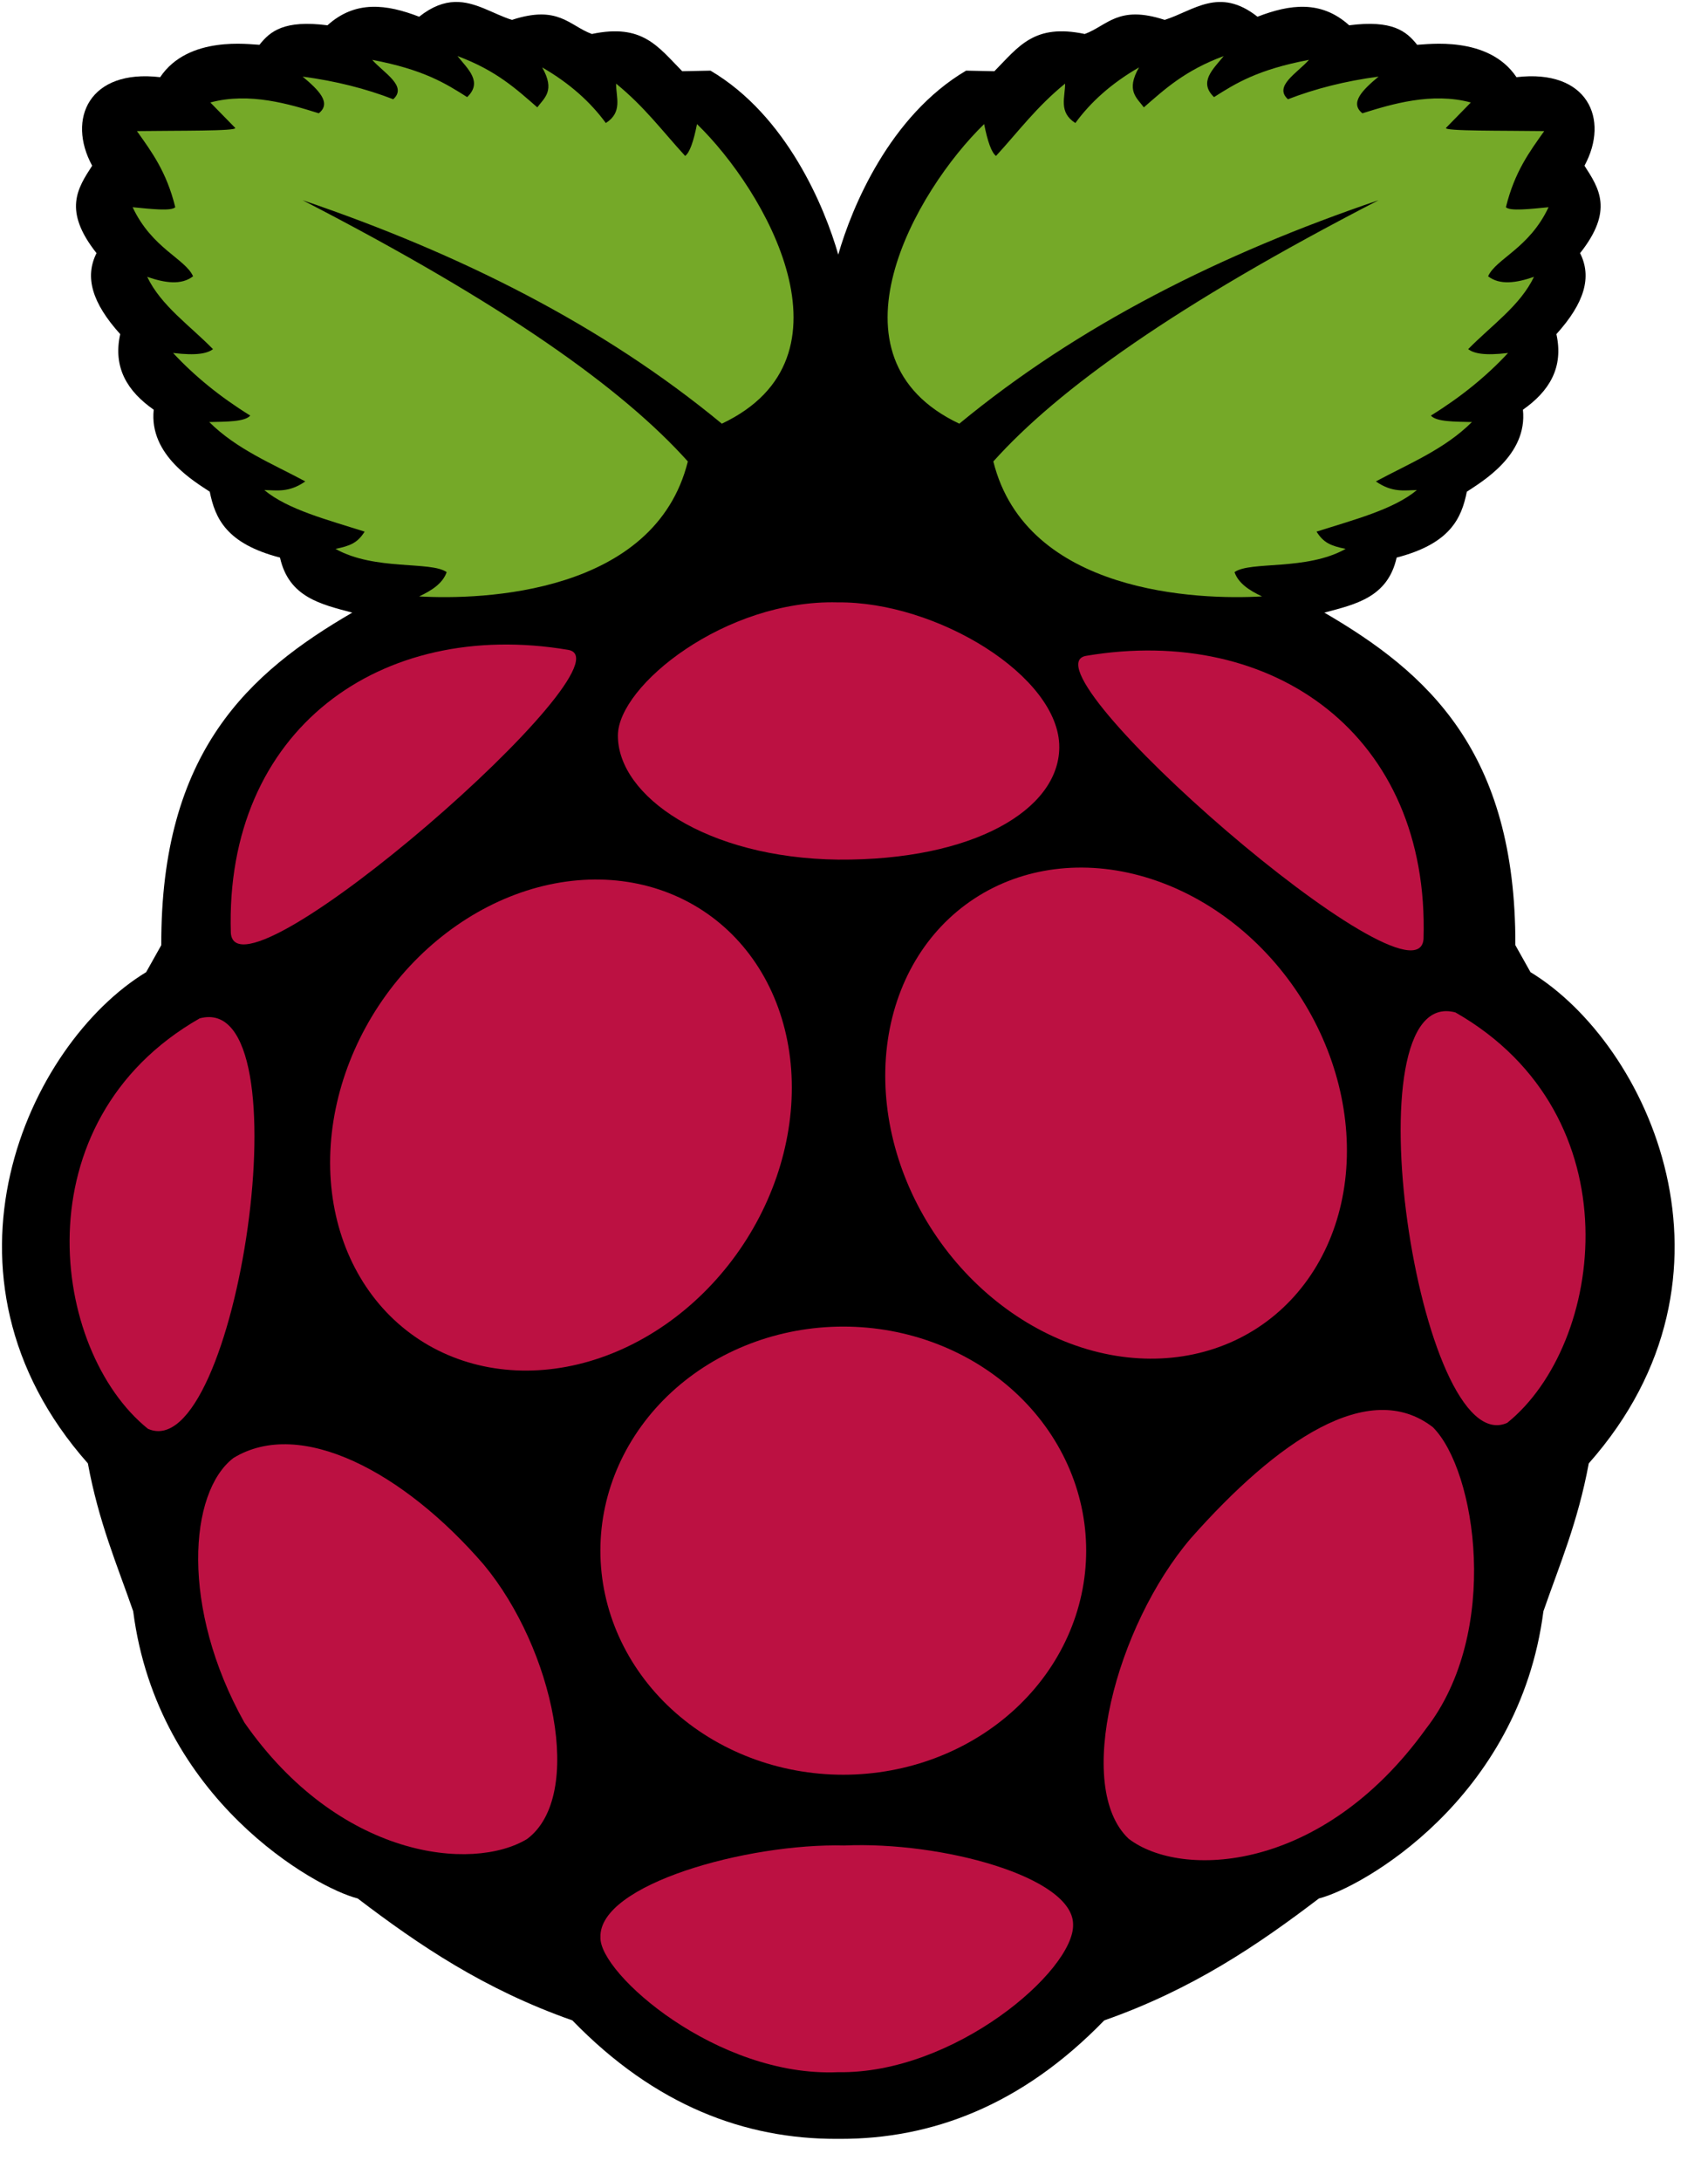 <svg width="47" height="60" viewBox="0 0 47 60" fill="none" xmlns="http://www.w3.org/2000/svg">
<g clip-path="url(#clip0_28_280)">
<path d="M12.514 0.054C12.217 0.064 11.896 0.173 11.534 0.46C10.644 0.117 9.782 -0.002 9.011 0.696C7.821 0.542 7.433 0.86 7.14 1.232C6.879 1.227 5.184 0.964 4.407 2.123C2.454 1.892 1.836 3.272 2.536 4.558C2.137 5.176 1.724 5.786 2.656 6.963C2.326 7.619 2.531 8.33 3.308 9.191C3.103 10.112 3.506 10.763 4.23 11.27C4.094 12.531 5.386 13.264 5.772 13.525C5.92 14.26 6.229 14.954 7.705 15.337C7.948 16.432 8.835 16.622 9.693 16.851C6.855 18.501 4.421 20.672 4.438 25.998L4.022 26.74C0.767 28.719 -2.161 35.081 2.418 40.252C2.717 41.87 3.218 43.033 3.665 44.319C4.333 49.504 8.692 51.932 9.842 52.219C11.527 53.502 13.322 54.72 15.75 55.573C18.039 57.934 20.519 58.834 23.013 58.832C23.049 58.832 23.087 58.833 23.123 58.832C25.617 58.834 28.097 57.934 30.386 55.573C32.815 54.72 34.609 53.502 36.294 52.219C37.444 51.932 41.803 49.504 42.471 44.319C42.918 43.033 43.419 41.87 43.719 40.252C48.297 35.081 45.369 28.719 42.115 26.74L41.699 25.998C41.715 20.672 39.281 18.501 36.443 16.851C37.302 16.622 38.188 16.432 38.432 15.337C39.907 14.954 40.216 14.26 40.364 13.525C40.75 13.264 42.042 12.531 41.907 11.27C42.63 10.763 43.033 10.112 42.828 9.191C43.605 8.33 43.81 7.619 43.48 6.963C44.413 5.786 43.999 5.176 43.601 4.558C44.3 3.272 43.683 1.892 41.73 2.123C40.953 0.964 39.258 1.227 38.996 1.232C38.703 0.86 38.316 0.542 37.126 0.696C36.354 -0.002 35.492 0.117 34.603 0.46C33.547 -0.373 32.848 0.295 32.049 0.547C30.77 0.129 30.478 0.702 29.85 0.935C28.456 0.64 28.032 1.281 27.363 1.959L26.585 1.943C24.482 3.183 23.437 5.707 23.067 7.004C22.696 5.706 21.654 3.183 19.551 1.943L18.773 1.959C18.104 1.281 17.68 0.64 16.287 0.935C15.658 0.702 15.366 0.129 14.087 0.547C13.563 0.381 13.081 0.037 12.514 0.054Z" fill="black"/>
<path d="M8.327 5.507C13.907 8.384 17.151 10.711 18.928 12.693C18.018 16.341 13.27 16.507 11.534 16.405C11.889 16.239 12.186 16.041 12.291 15.737C11.855 15.427 10.311 15.704 9.232 15.098C9.647 15.013 9.84 14.929 10.034 14.623C9.015 14.298 7.918 14.018 7.273 13.48C7.621 13.484 7.946 13.558 8.401 13.242C7.488 12.751 6.515 12.361 5.758 11.609C6.23 11.598 6.739 11.604 6.886 11.431C6.051 10.914 5.347 10.338 4.763 9.709C5.424 9.788 5.702 9.72 5.862 9.605C5.231 8.958 4.432 8.412 4.051 7.615C4.541 7.784 4.989 7.849 5.313 7.6C5.098 7.116 4.179 6.831 3.65 5.7C4.166 5.75 4.713 5.812 4.823 5.7C4.583 4.723 4.172 4.175 3.768 3.606C4.873 3.59 6.547 3.611 6.471 3.517L5.788 2.819C6.867 2.529 7.971 2.866 8.772 3.116C9.132 2.832 8.766 2.473 8.327 2.107C9.244 2.229 10.072 2.44 10.821 2.73C11.221 2.369 10.561 2.008 10.242 1.646C11.659 1.915 12.259 2.293 12.855 2.671C13.288 2.256 12.88 1.904 12.588 1.542C13.656 1.938 14.206 2.449 14.785 2.953C14.982 2.688 15.284 2.494 14.919 1.854C15.677 2.291 16.249 2.807 16.671 3.384C17.14 3.085 16.951 2.676 16.953 2.3C17.741 2.941 18.241 3.623 18.854 4.289C18.977 4.199 19.085 3.895 19.18 3.413C21.061 5.237 23.717 9.832 19.863 11.654C16.585 8.948 12.668 6.982 8.327 5.507Z" fill="#75A928"/>
<path d="M37.935 5.507C32.355 8.384 29.111 10.711 27.334 12.693C28.244 16.341 32.992 16.507 34.728 16.405C34.373 16.239 34.076 16.041 33.971 15.737C34.406 15.427 35.951 15.704 37.029 15.098C36.615 15.013 36.421 14.929 36.228 14.623C37.246 14.298 38.344 14.018 38.989 13.48C38.641 13.484 38.316 13.558 37.861 13.242C38.773 12.751 39.747 12.361 40.504 11.609C40.032 11.598 39.523 11.604 39.375 11.431C40.211 10.914 40.915 10.338 41.498 9.709C40.838 9.788 40.559 9.72 40.4 9.605C41.031 8.958 41.83 8.412 42.211 7.615C41.721 7.784 41.272 7.849 40.949 7.6C41.164 7.116 42.083 6.831 42.612 5.7C42.096 5.75 41.549 5.812 41.439 5.7C41.679 4.723 42.09 4.175 42.493 3.606C41.389 3.59 39.715 3.611 39.791 3.517L40.474 2.819C39.395 2.529 38.291 2.866 37.49 3.116C37.13 2.832 37.496 2.473 37.935 2.107C37.018 2.229 36.19 2.44 35.441 2.73C35.041 2.369 35.7 2.008 36.02 1.646C34.603 1.915 34.003 2.293 33.407 2.671C32.974 2.256 33.382 1.904 33.674 1.542C32.606 1.938 32.056 2.449 31.476 2.953C31.28 2.688 30.977 2.494 31.343 1.854C30.584 2.291 30.013 2.807 29.591 3.384C29.122 3.085 29.311 2.676 29.309 2.3C28.52 2.941 28.02 3.623 27.408 4.289C27.285 4.199 27.177 3.895 27.081 3.413C25.201 5.237 22.544 9.832 26.398 11.654C29.677 8.948 33.594 6.982 37.935 5.507Z" fill="#75A928"/>
<path d="M29.889 42.652C29.889 44.287 29.185 45.855 27.931 47.011C26.678 48.167 24.977 48.816 23.205 48.816C21.432 48.816 19.732 48.167 18.478 47.011C17.225 45.855 16.521 44.287 16.521 42.652C16.521 41.018 17.225 39.45 18.478 38.294C19.732 37.138 21.432 36.489 23.205 36.489C24.977 36.489 26.678 37.138 27.931 38.294C29.185 39.45 29.889 41.018 29.889 42.652Z" fill="#BC1142"/>
<path d="M19.336 25.045C20.666 25.916 21.531 27.374 21.74 29.096C21.949 30.819 21.486 32.666 20.452 34.231C19.417 35.797 17.897 36.951 16.225 37.442C14.554 37.932 12.867 37.718 11.537 36.847C10.207 35.976 9.343 34.518 9.133 32.796C8.924 31.073 9.388 29.226 10.422 27.66C11.456 26.096 12.976 24.941 14.648 24.45C16.32 23.96 18.006 24.174 19.336 25.045Z" fill="#BC1142"/>
<path d="M26.812 24.717C25.482 25.588 24.618 27.046 24.409 28.768C24.2 30.491 24.663 32.338 25.697 33.903C26.732 35.468 28.252 36.623 29.924 37.114C31.595 37.604 33.282 37.39 34.612 36.519C35.941 35.648 36.806 34.19 37.015 32.468C37.224 30.745 36.761 28.898 35.727 27.332C34.693 25.767 33.172 24.613 31.5 24.122C29.829 23.631 28.142 23.845 26.812 24.717Z" fill="#BC1142"/>
<path d="M5.495 28.011C8.485 27.21 6.504 40.382 4.071 39.301C1.395 37.148 0.533 30.845 5.495 28.011Z" fill="#BC1142"/>
<path d="M40.05 27.848C37.059 27.046 39.041 40.218 41.474 39.138C44.15 36.985 45.012 30.681 40.05 27.848Z" fill="#BC1142"/>
<path d="M29.891 18.039C35.051 17.168 39.345 20.234 39.172 25.829C39.002 27.974 27.99 18.359 29.891 18.039Z" fill="#BC1142"/>
<path d="M15.633 17.875C10.473 17.003 6.179 20.069 6.352 25.665C6.522 27.81 17.534 18.194 15.633 17.875Z" fill="#BC1142"/>
<path d="M23.046 16.569C19.966 16.489 17.01 18.855 17.003 20.227C16.994 21.895 19.438 23.602 23.067 23.645C26.773 23.672 29.137 22.279 29.149 20.558C29.163 18.608 25.779 16.539 23.046 16.569Z" fill="#BC1142"/>
<path d="M23.234 50.762C25.919 50.645 29.522 51.627 29.529 52.93C29.574 54.195 26.262 57.054 23.056 56.998C19.736 57.142 16.48 54.279 16.523 53.286C16.473 51.832 20.566 50.696 23.234 50.762Z" fill="#BC1142"/>
<path d="M13.316 43.042C15.227 45.345 16.099 49.392 14.504 50.584C12.994 51.495 9.329 51.12 6.723 47.377C4.966 44.237 5.193 41.041 6.426 40.102C8.271 38.978 11.122 40.496 13.316 43.042Z" fill="#BC1142"/>
<path d="M32.769 42.312C30.701 44.734 29.549 49.153 31.058 50.577C32.501 51.682 36.374 51.528 39.235 47.558C41.312 44.892 40.616 40.439 39.429 39.257C37.667 37.894 35.136 39.639 32.769 42.312Z" fill="#BC1142"/>
</g>
<defs>
<clipPath id="clip0_28_280">
<rect width="46.154" height="60" fill="white"/>
</clipPath>
</defs>
</svg>
